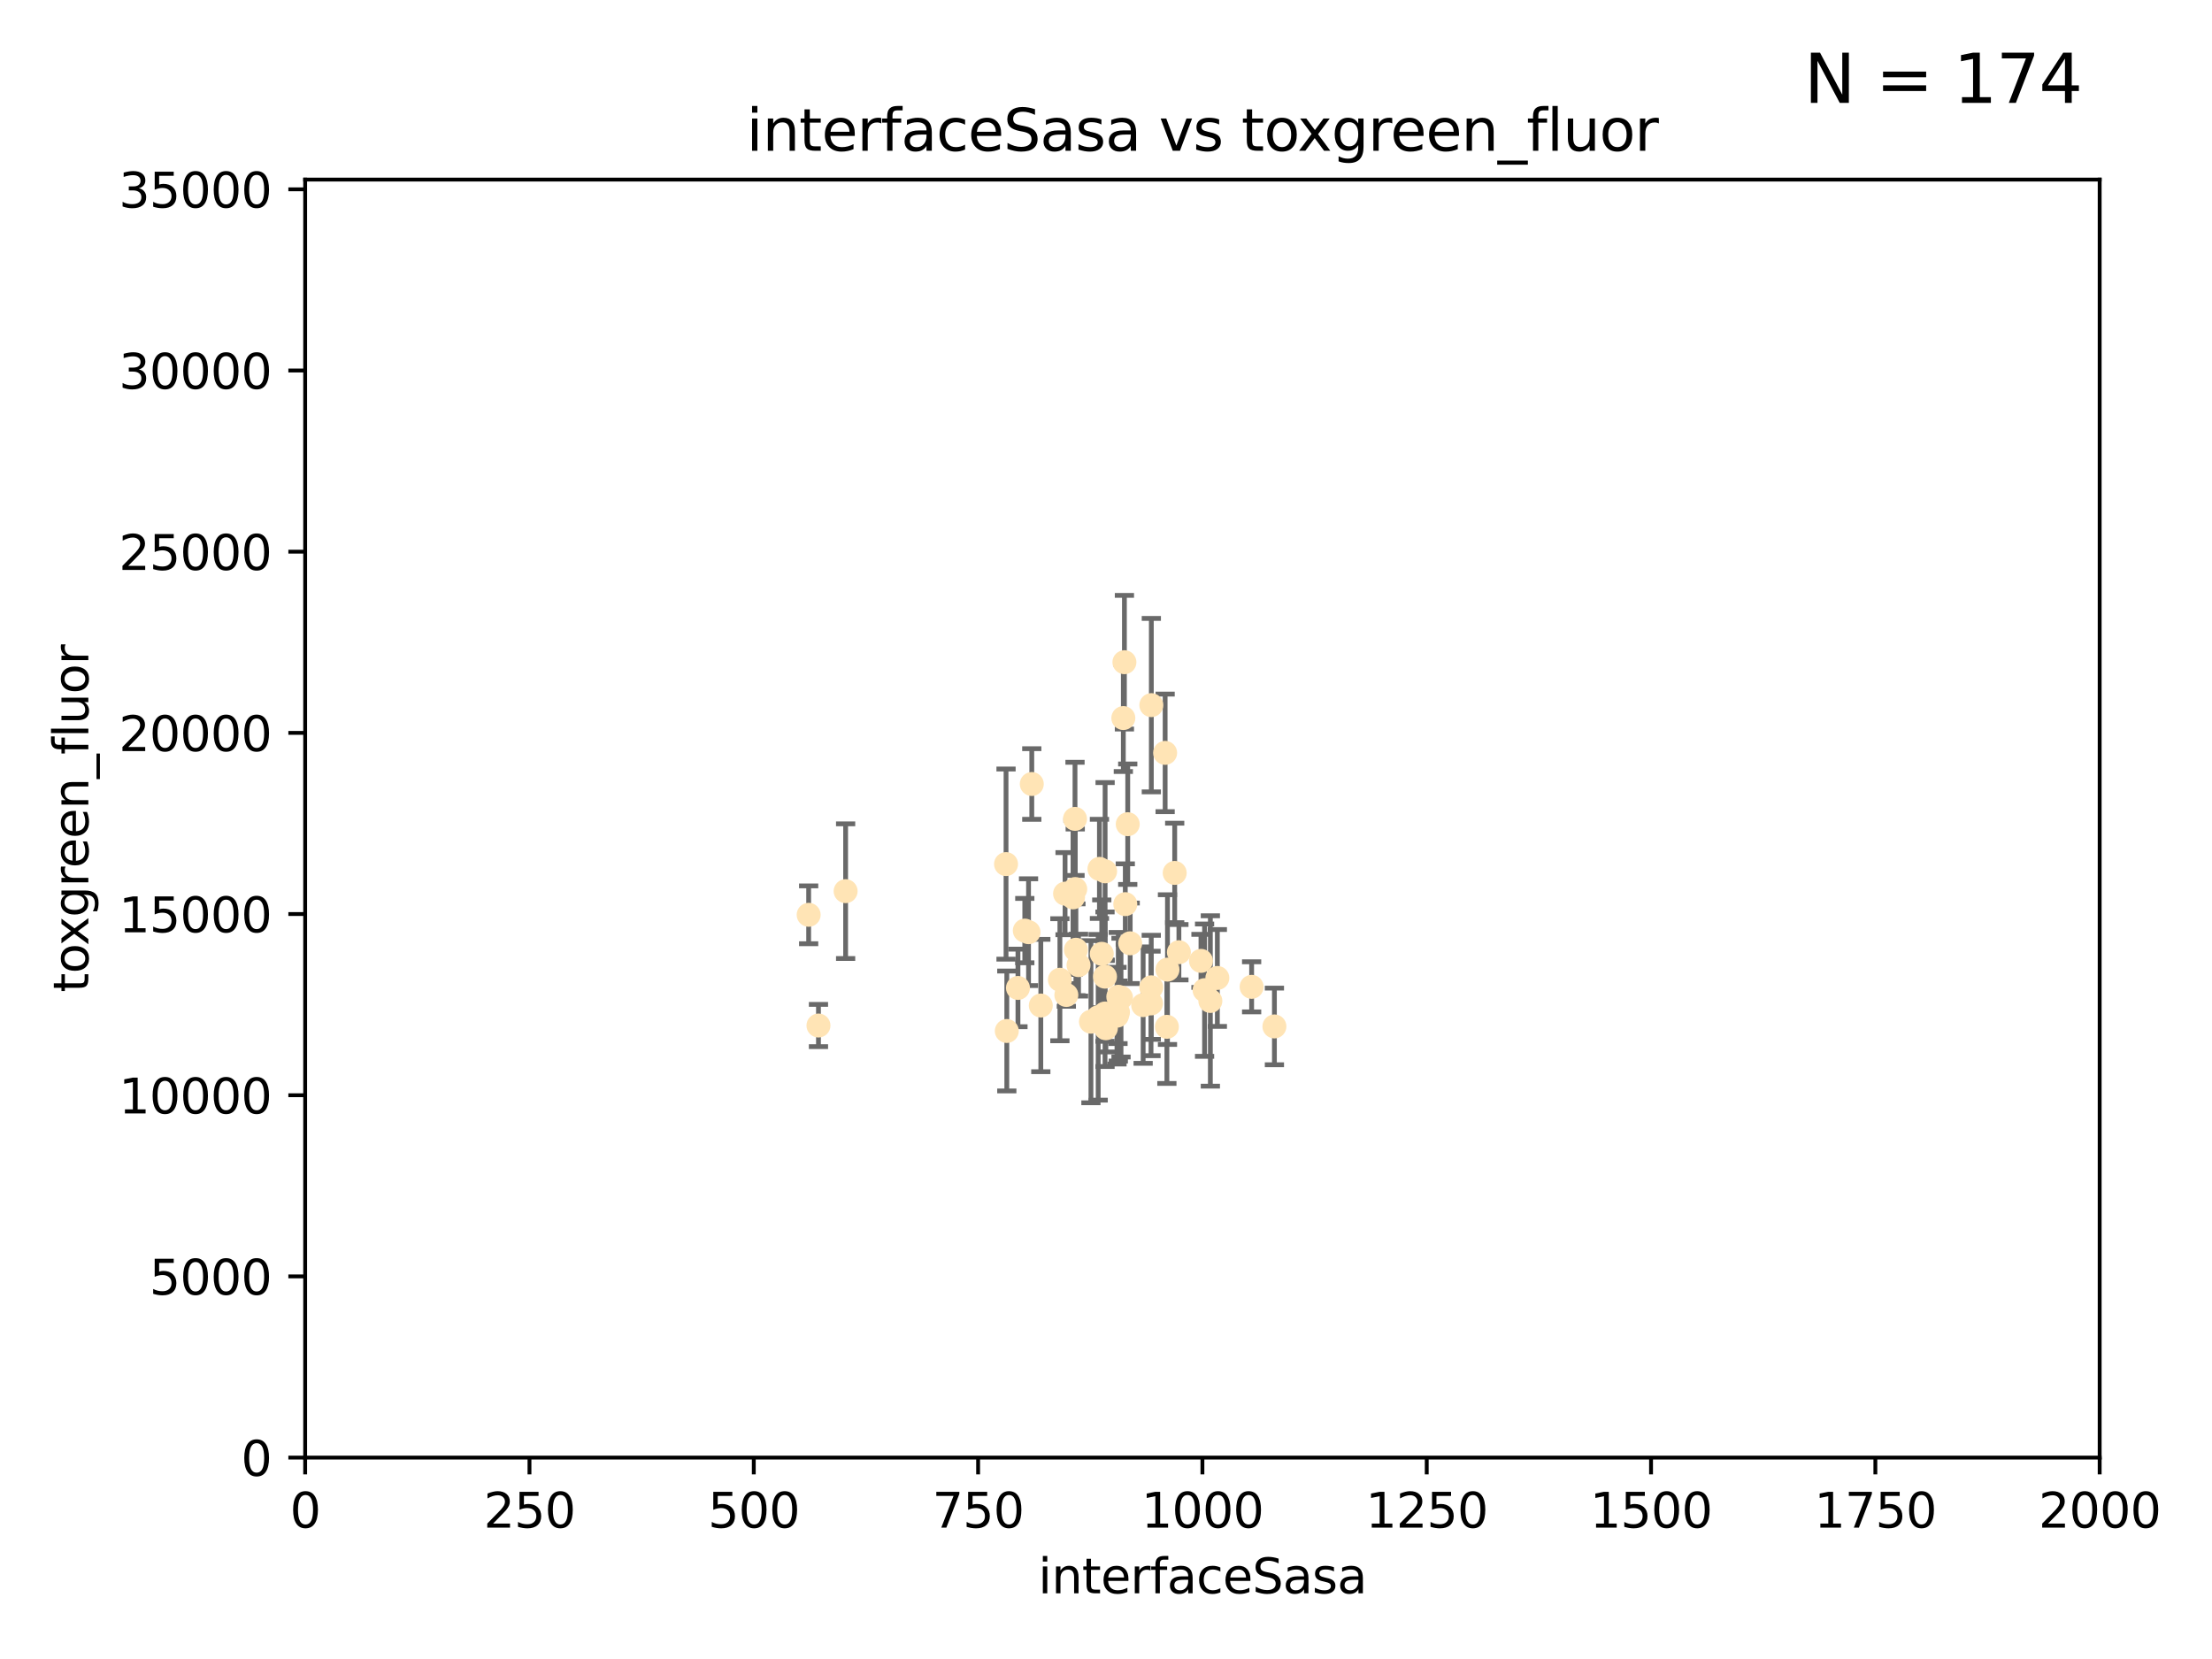 <?xml version="1.0" encoding="utf-8" standalone="no"?>
<!DOCTYPE svg PUBLIC "-//W3C//DTD SVG 1.1//EN"
  "http://www.w3.org/Graphics/SVG/1.1/DTD/svg11.dtd">
<svg xmlns:xlink="http://www.w3.org/1999/xlink" width="460.8pt" height="345.6pt" viewBox="0 0 460.8 345.6" xmlns="http://www.w3.org/2000/svg" version="1.1">
 <defs>
  <style type="text/css">*{stroke-linejoin: round; stroke-linecap: butt}</style>
 </defs>
 <g id="figure_1">
  <g id="patch_1">
   <path d="M 0 345.6 
L 460.8 345.6 
L 460.8 0 
L 0 0 
z
" style="fill: #ffffff"/>
  </g>
  <g id="axes_1">
   <g id="patch_2">
    <path d="M 63.571 303.64 
L 437.4 303.64 
L 437.4 37.411 
L 63.571 37.411 
z
" style="fill: #ffffff"/>
   </g>
   <g id="PathCollection_1">
    <defs>
     <path id="md990ef7e00" d="M 0 1.118 
C 0.297 1.118 0.581 1 0.791 0.791 
C 1 0.581 1.118 0.297 1.118 0 
C 1.118 -0.297 1 -0.581 0.791 -0.791 
C 0.581 -1 0.297 -1.118 0 -1.118 
C -0.297 -1.118 -0.581 -1 -0.791 -0.791 
C -1 -0.581 -1.118 -0.297 -1.118 0 
C -1.118 0.297 -1 0.581 -0.791 0.791 
C -0.581 1 -0.297 1.118 0 1.118 
z
" style="stroke: #ffe4b5"/>
    </defs>
    <g clip-path="url(#p5adf392bd6)">
     <use xlink:href="#md990ef7e00" x="242.719" y="156.837" style="fill: #ffe4b5; stroke: #ffe4b5"/>
     <use xlink:href="#md990ef7e00" x="265.484" y="213.825" style="fill: #ffe4b5; stroke: #ffe4b5"/>
     <use xlink:href="#md990ef7e00" x="234.418" y="188.351" style="fill: #ffe4b5; stroke: #ffe4b5"/>
     <use xlink:href="#md990ef7e00" x="234.929" y="171.695" style="fill: #ffe4b5; stroke: #ffe4b5"/>
     <use xlink:href="#md990ef7e00" x="230.202" y="211.132" style="fill: #ffe4b5; stroke: #ffe4b5"/>
     <use xlink:href="#md990ef7e00" x="244.712" y="181.843" style="fill: #ffe4b5; stroke: #ffe4b5"/>
     <use xlink:href="#md990ef7e00" x="243.084" y="213.906" style="fill: #ffe4b5; stroke: #ffe4b5"/>
     <use xlink:href="#md990ef7e00" x="229.035" y="181.005" style="fill: #ffe4b5; stroke: #ffe4b5"/>
     <use xlink:href="#md990ef7e00" x="234.011" y="149.583" style="fill: #ffe4b5; stroke: #ffe4b5"/>
     <use xlink:href="#md990ef7e00" x="214.94" y="163.323" style="fill: #ffe4b5; stroke: #ffe4b5"/>
     <use xlink:href="#md990ef7e00" x="250.185" y="200.169" style="fill: #ffe4b5; stroke: #ffe4b5"/>
     <use xlink:href="#md990ef7e00" x="214.263" y="194.192" style="fill: #ffe4b5; stroke: #ffe4b5"/>
     <use xlink:href="#md990ef7e00" x="232.897" y="210.877" style="fill: #ffe4b5; stroke: #ffe4b5"/>
     <use xlink:href="#md990ef7e00" x="243.207" y="201.987" style="fill: #ffe4b5; stroke: #ffe4b5"/>
     <use xlink:href="#md990ef7e00" x="223.529" y="186.933" style="fill: #ffe4b5; stroke: #ffe4b5"/>
     <use xlink:href="#md990ef7e00" x="221.873" y="186.164" style="fill: #ffe4b5; stroke: #ffe4b5"/>
     <use xlink:href="#md990ef7e00" x="239.843" y="146.893" style="fill: #ffe4b5; stroke: #ffe4b5"/>
     <use xlink:href="#md990ef7e00" x="235.439" y="196.509" style="fill: #ffe4b5; stroke: #ffe4b5"/>
     <use xlink:href="#md990ef7e00" x="233.529" y="207.828" style="fill: #ffe4b5; stroke: #ffe4b5"/>
     <use xlink:href="#md990ef7e00" x="213.484" y="193.861" style="fill: #ffe4b5; stroke: #ffe4b5"/>
     <use xlink:href="#md990ef7e00" x="222.138" y="207.271" style="fill: #ffe4b5; stroke: #ffe4b5"/>
     <use xlink:href="#md990ef7e00" x="230.194" y="203.455" style="fill: #ffe4b5; stroke: #ffe4b5"/>
     <use xlink:href="#md990ef7e00" x="223.991" y="185.203" style="fill: #ffe4b5; stroke: #ffe4b5"/>
     <use xlink:href="#md990ef7e00" x="245.587" y="198.363" style="fill: #ffe4b5; stroke: #ffe4b5"/>
     <use xlink:href="#md990ef7e00" x="220.796" y="204.098" style="fill: #ffe4b5; stroke: #ffe4b5"/>
     <use xlink:href="#md990ef7e00" x="232.688" y="211.585" style="fill: #ffe4b5; stroke: #ffe4b5"/>
     <use xlink:href="#md990ef7e00" x="239.777" y="209.035" style="fill: #ffe4b5; stroke: #ffe4b5"/>
     <use xlink:href="#md990ef7e00" x="216.82" y="209.471" style="fill: #ffe4b5; stroke: #ffe4b5"/>
     <use xlink:href="#md990ef7e00" x="234.237" y="137.95" style="fill: #ffe4b5; stroke: #ffe4b5"/>
     <use xlink:href="#md990ef7e00" x="230.374" y="214.202" style="fill: #ffe4b5; stroke: #ffe4b5"/>
     <use xlink:href="#md990ef7e00" x="230.215" y="181.513" style="fill: #ffe4b5; stroke: #ffe4b5"/>
     <use xlink:href="#md990ef7e00" x="250.934" y="206.268" style="fill: #ffe4b5; stroke: #ffe4b5"/>
     <use xlink:href="#md990ef7e00" x="212.058" y="205.805" style="fill: #ffe4b5; stroke: #ffe4b5"/>
     <use xlink:href="#md990ef7e00" x="260.738" y="205.576" style="fill: #ffe4b5; stroke: #ffe4b5"/>
     <use xlink:href="#md990ef7e00" x="227.263" y="212.837" style="fill: #ffe4b5; stroke: #ffe4b5"/>
     <use xlink:href="#md990ef7e00" x="209.736" y="214.773" style="fill: #ffe4b5; stroke: #ffe4b5"/>
     <use xlink:href="#md990ef7e00" x="239.828" y="205.681" style="fill: #ffe4b5; stroke: #ffe4b5"/>
     <use xlink:href="#md990ef7e00" x="209.576" y="180.006" style="fill: #ffe4b5; stroke: #ffe4b5"/>
     <use xlink:href="#md990ef7e00" x="224.129" y="197.851" style="fill: #ffe4b5; stroke: #ffe4b5"/>
     <use xlink:href="#md990ef7e00" x="238.14" y="209.384" style="fill: #ffe4b5; stroke: #ffe4b5"/>
     <use xlink:href="#md990ef7e00" x="223.944" y="170.586" style="fill: #ffe4b5; stroke: #ffe4b5"/>
     <use xlink:href="#md990ef7e00" x="232.962" y="207.643" style="fill: #ffe4b5; stroke: #ffe4b5"/>
     <use xlink:href="#md990ef7e00" x="252.14" y="208.521" style="fill: #ffe4b5; stroke: #ffe4b5"/>
     <use xlink:href="#md990ef7e00" x="253.598" y="203.725" style="fill: #ffe4b5; stroke: #ffe4b5"/>
     <use xlink:href="#md990ef7e00" x="170.501" y="213.635" style="fill: #ffe4b5; stroke: #ffe4b5"/>
     <use xlink:href="#md990ef7e00" x="229.519" y="198.699" style="fill: #ffe4b5; stroke: #ffe4b5"/>
     <use xlink:href="#md990ef7e00" x="224.678" y="201.054" style="fill: #ffe4b5; stroke: #ffe4b5"/>
     <use xlink:href="#md990ef7e00" x="228.772" y="211.918" style="fill: #ffe4b5; stroke: #ffe4b5"/>
     <use xlink:href="#md990ef7e00" x="176.159" y="185.646" style="fill: #ffe4b5; stroke: #ffe4b5"/>
     <use xlink:href="#md990ef7e00" x="168.458" y="190.57" style="fill: #ffe4b5; stroke: #ffe4b5"/>
    </g>
   </g>
   <g id="matplotlib.axis_1">
    <g id="xtick_1">
     <g id="line2d_1">
      <defs>
       <path id="md66b1a37f3" d="M 0 0 
L 0 3.5 
" style="stroke: #000000; stroke-width: 0.8"/>
      </defs>
      <g>
       <use xlink:href="#md66b1a37f3" x="63.571" y="303.64" style="stroke: #000000; stroke-width: 0.8"/>
      </g>
     </g>
     <g id="text_1">
      <!-- 0 -->
      <g transform="translate(60.39 318.238)scale(0.1 -0.1)">
       <defs>
        <path id="DejaVuSans-30" d="M 2034 4250 
Q 1547 4250 1301 3770 
Q 1056 3291 1056 2328 
Q 1056 1369 1301 889 
Q 1547 409 2034 409 
Q 2525 409 2770 889 
Q 3016 1369 3016 2328 
Q 3016 3291 2770 3770 
Q 2525 4250 2034 4250 
z
M 2034 4750 
Q 2819 4750 3233 4129 
Q 3647 3509 3647 2328 
Q 3647 1150 3233 529 
Q 2819 -91 2034 -91 
Q 1250 -91 836 529 
Q 422 1150 422 2328 
Q 422 3509 836 4129 
Q 1250 4750 2034 4750 
z
" transform="scale(0.016)"/>
       </defs>
       <use xlink:href="#DejaVuSans-30"/>
      </g>
     </g>
    </g>
    <g id="xtick_2">
     <g id="line2d_2">
      <g>
       <use xlink:href="#md66b1a37f3" x="110.3" y="303.64" style="stroke: #000000; stroke-width: 0.8"/>
      </g>
     </g>
     <g id="text_2">
      <!-- 250 -->
      <g transform="translate(100.756 318.238)scale(0.1 -0.1)">
       <defs>
        <path id="DejaVuSans-32" d="M 1228 531 
L 3431 531 
L 3431 0 
L 469 0 
L 469 531 
Q 828 903 1448 1529 
Q 2069 2156 2228 2338 
Q 2531 2678 2651 2914 
Q 2772 3150 2772 3378 
Q 2772 3750 2511 3984 
Q 2250 4219 1831 4219 
Q 1534 4219 1204 4116 
Q 875 4013 500 3803 
L 500 4441 
Q 881 4594 1212 4672 
Q 1544 4750 1819 4750 
Q 2544 4750 2975 4387 
Q 3406 4025 3406 3419 
Q 3406 3131 3298 2873 
Q 3191 2616 2906 2266 
Q 2828 2175 2409 1742 
Q 1991 1309 1228 531 
z
" transform="scale(0.016)"/>
        <path id="DejaVuSans-35" d="M 691 4666 
L 3169 4666 
L 3169 4134 
L 1269 4134 
L 1269 2991 
Q 1406 3038 1543 3061 
Q 1681 3084 1819 3084 
Q 2600 3084 3056 2656 
Q 3513 2228 3513 1497 
Q 3513 744 3044 326 
Q 2575 -91 1722 -91 
Q 1428 -91 1123 -41 
Q 819 9 494 109 
L 494 744 
Q 775 591 1075 516 
Q 1375 441 1709 441 
Q 2250 441 2565 725 
Q 2881 1009 2881 1497 
Q 2881 1984 2565 2268 
Q 2250 2553 1709 2553 
Q 1456 2553 1204 2497 
Q 953 2441 691 2322 
L 691 4666 
z
" transform="scale(0.016)"/>
       </defs>
       <use xlink:href="#DejaVuSans-32"/>
       <use xlink:href="#DejaVuSans-35" x="63.623"/>
       <use xlink:href="#DejaVuSans-30" x="127.246"/>
      </g>
     </g>
    </g>
    <g id="xtick_3">
     <g id="line2d_3">
      <g>
       <use xlink:href="#md66b1a37f3" x="157.028" y="303.64" style="stroke: #000000; stroke-width: 0.8"/>
      </g>
     </g>
     <g id="text_3">
      <!-- 500 -->
      <g transform="translate(147.485 318.238)scale(0.1 -0.1)">
       <use xlink:href="#DejaVuSans-35"/>
       <use xlink:href="#DejaVuSans-30" x="63.623"/>
       <use xlink:href="#DejaVuSans-30" x="127.246"/>
      </g>
     </g>
    </g>
    <g id="xtick_4">
     <g id="line2d_4">
      <g>
       <use xlink:href="#md66b1a37f3" x="203.757" y="303.64" style="stroke: #000000; stroke-width: 0.8"/>
      </g>
     </g>
     <g id="text_4">
      <!-- 750 -->
      <g transform="translate(194.213 318.238)scale(0.1 -0.1)">
       <defs>
        <path id="DejaVuSans-37" d="M 525 4666 
L 3525 4666 
L 3525 4397 
L 1831 0 
L 1172 0 
L 2766 4134 
L 525 4134 
L 525 4666 
z
" transform="scale(0.016)"/>
       </defs>
       <use xlink:href="#DejaVuSans-37"/>
       <use xlink:href="#DejaVuSans-35" x="63.623"/>
       <use xlink:href="#DejaVuSans-30" x="127.246"/>
      </g>
     </g>
    </g>
    <g id="xtick_5">
     <g id="line2d_5">
      <g>
       <use xlink:href="#md66b1a37f3" x="250.486" y="303.64" style="stroke: #000000; stroke-width: 0.8"/>
      </g>
     </g>
     <g id="text_5">
      <!-- 1000 -->
      <g transform="translate(237.761 318.238)scale(0.1 -0.1)">
       <defs>
        <path id="DejaVuSans-31" d="M 794 531 
L 1825 531 
L 1825 4091 
L 703 3866 
L 703 4441 
L 1819 4666 
L 2450 4666 
L 2450 531 
L 3481 531 
L 3481 0 
L 794 0 
L 794 531 
z
" transform="scale(0.016)"/>
       </defs>
       <use xlink:href="#DejaVuSans-31"/>
       <use xlink:href="#DejaVuSans-30" x="63.623"/>
       <use xlink:href="#DejaVuSans-30" x="127.246"/>
       <use xlink:href="#DejaVuSans-30" x="190.869"/>
      </g>
     </g>
    </g>
    <g id="xtick_6">
     <g id="line2d_6">
      <g>
       <use xlink:href="#md66b1a37f3" x="297.214" y="303.64" style="stroke: #000000; stroke-width: 0.8"/>
      </g>
     </g>
     <g id="text_6">
      <!-- 1250 -->
      <g transform="translate(284.489 318.238)scale(0.1 -0.1)">
       <use xlink:href="#DejaVuSans-31"/>
       <use xlink:href="#DejaVuSans-32" x="63.623"/>
       <use xlink:href="#DejaVuSans-35" x="127.246"/>
       <use xlink:href="#DejaVuSans-30" x="190.869"/>
      </g>
     </g>
    </g>
    <g id="xtick_7">
     <g id="line2d_7">
      <g>
       <use xlink:href="#md66b1a37f3" x="343.943" y="303.64" style="stroke: #000000; stroke-width: 0.8"/>
      </g>
     </g>
     <g id="text_7">
      <!-- 1500 -->
      <g transform="translate(331.218 318.238)scale(0.1 -0.1)">
       <use xlink:href="#DejaVuSans-31"/>
       <use xlink:href="#DejaVuSans-35" x="63.623"/>
       <use xlink:href="#DejaVuSans-30" x="127.246"/>
       <use xlink:href="#DejaVuSans-30" x="190.869"/>
      </g>
     </g>
    </g>
    <g id="xtick_8">
     <g id="line2d_8">
      <g>
       <use xlink:href="#md66b1a37f3" x="390.671" y="303.64" style="stroke: #000000; stroke-width: 0.8"/>
      </g>
     </g>
     <g id="text_8">
      <!-- 1750 -->
      <g transform="translate(377.946 318.238)scale(0.1 -0.1)">
       <use xlink:href="#DejaVuSans-31"/>
       <use xlink:href="#DejaVuSans-37" x="63.623"/>
       <use xlink:href="#DejaVuSans-35" x="127.246"/>
       <use xlink:href="#DejaVuSans-30" x="190.869"/>
      </g>
     </g>
    </g>
    <g id="xtick_9">
     <g id="line2d_9">
      <g>
       <use xlink:href="#md66b1a37f3" x="437.4" y="303.64" style="stroke: #000000; stroke-width: 0.8"/>
      </g>
     </g>
     <g id="text_9">
      <!-- 2000 -->
      <g transform="translate(424.675 318.238)scale(0.1 -0.1)">
       <use xlink:href="#DejaVuSans-32"/>
       <use xlink:href="#DejaVuSans-30" x="63.623"/>
       <use xlink:href="#DejaVuSans-30" x="127.246"/>
       <use xlink:href="#DejaVuSans-30" x="190.869"/>
      </g>
     </g>
    </g>
    <g id="text_10">
     <!-- interfaceSasa -->
     <g transform="translate(216.279 331.917)scale(0.1 -0.1)">
      <defs>
       <path id="DejaVuSans-69" d="M 603 3500 
L 1178 3500 
L 1178 0 
L 603 0 
L 603 3500 
z
M 603 4863 
L 1178 4863 
L 1178 4134 
L 603 4134 
L 603 4863 
z
" transform="scale(0.016)"/>
       <path id="DejaVuSans-6e" d="M 3513 2113 
L 3513 0 
L 2938 0 
L 2938 2094 
Q 2938 2591 2744 2837 
Q 2550 3084 2163 3084 
Q 1697 3084 1428 2787 
Q 1159 2491 1159 1978 
L 1159 0 
L 581 0 
L 581 3500 
L 1159 3500 
L 1159 2956 
Q 1366 3272 1645 3428 
Q 1925 3584 2291 3584 
Q 2894 3584 3203 3211 
Q 3513 2838 3513 2113 
z
" transform="scale(0.016)"/>
       <path id="DejaVuSans-74" d="M 1172 4494 
L 1172 3500 
L 2356 3500 
L 2356 3053 
L 1172 3053 
L 1172 1153 
Q 1172 725 1289 603 
Q 1406 481 1766 481 
L 2356 481 
L 2356 0 
L 1766 0 
Q 1100 0 847 248 
Q 594 497 594 1153 
L 594 3053 
L 172 3053 
L 172 3500 
L 594 3500 
L 594 4494 
L 1172 4494 
z
" transform="scale(0.016)"/>
       <path id="DejaVuSans-65" d="M 3597 1894 
L 3597 1613 
L 953 1613 
Q 991 1019 1311 708 
Q 1631 397 2203 397 
Q 2534 397 2845 478 
Q 3156 559 3463 722 
L 3463 178 
Q 3153 47 2828 -22 
Q 2503 -91 2169 -91 
Q 1331 -91 842 396 
Q 353 884 353 1716 
Q 353 2575 817 3079 
Q 1281 3584 2069 3584 
Q 2775 3584 3186 3129 
Q 3597 2675 3597 1894 
z
M 3022 2063 
Q 3016 2534 2758 2815 
Q 2500 3097 2075 3097 
Q 1594 3097 1305 2825 
Q 1016 2553 972 2059 
L 3022 2063 
z
" transform="scale(0.016)"/>
       <path id="DejaVuSans-72" d="M 2631 2963 
Q 2534 3019 2420 3045 
Q 2306 3072 2169 3072 
Q 1681 3072 1420 2755 
Q 1159 2438 1159 1844 
L 1159 0 
L 581 0 
L 581 3500 
L 1159 3500 
L 1159 2956 
Q 1341 3275 1631 3429 
Q 1922 3584 2338 3584 
Q 2397 3584 2469 3576 
Q 2541 3569 2628 3553 
L 2631 2963 
z
" transform="scale(0.016)"/>
       <path id="DejaVuSans-66" d="M 2375 4863 
L 2375 4384 
L 1825 4384 
Q 1516 4384 1395 4259 
Q 1275 4134 1275 3809 
L 1275 3500 
L 2222 3500 
L 2222 3053 
L 1275 3053 
L 1275 0 
L 697 0 
L 697 3053 
L 147 3053 
L 147 3500 
L 697 3500 
L 697 3744 
Q 697 4328 969 4595 
Q 1241 4863 1831 4863 
L 2375 4863 
z
" transform="scale(0.016)"/>
       <path id="DejaVuSans-61" d="M 2194 1759 
Q 1497 1759 1228 1600 
Q 959 1441 959 1056 
Q 959 750 1161 570 
Q 1363 391 1709 391 
Q 2188 391 2477 730 
Q 2766 1069 2766 1631 
L 2766 1759 
L 2194 1759 
z
M 3341 1997 
L 3341 0 
L 2766 0 
L 2766 531 
Q 2569 213 2275 61 
Q 1981 -91 1556 -91 
Q 1019 -91 701 211 
Q 384 513 384 1019 
Q 384 1609 779 1909 
Q 1175 2209 1959 2209 
L 2766 2209 
L 2766 2266 
Q 2766 2663 2505 2880 
Q 2244 3097 1772 3097 
Q 1472 3097 1187 3025 
Q 903 2953 641 2809 
L 641 3341 
Q 956 3463 1253 3523 
Q 1550 3584 1831 3584 
Q 2591 3584 2966 3190 
Q 3341 2797 3341 1997 
z
" transform="scale(0.016)"/>
       <path id="DejaVuSans-63" d="M 3122 3366 
L 3122 2828 
Q 2878 2963 2633 3030 
Q 2388 3097 2138 3097 
Q 1578 3097 1268 2742 
Q 959 2388 959 1747 
Q 959 1106 1268 751 
Q 1578 397 2138 397 
Q 2388 397 2633 464 
Q 2878 531 3122 666 
L 3122 134 
Q 2881 22 2623 -34 
Q 2366 -91 2075 -91 
Q 1284 -91 818 406 
Q 353 903 353 1747 
Q 353 2603 823 3093 
Q 1294 3584 2113 3584 
Q 2378 3584 2631 3529 
Q 2884 3475 3122 3366 
z
" transform="scale(0.016)"/>
       <path id="DejaVuSans-53" d="M 3425 4513 
L 3425 3897 
Q 3066 4069 2747 4153 
Q 2428 4238 2131 4238 
Q 1616 4238 1336 4038 
Q 1056 3838 1056 3469 
Q 1056 3159 1242 3001 
Q 1428 2844 1947 2747 
L 2328 2669 
Q 3034 2534 3370 2195 
Q 3706 1856 3706 1288 
Q 3706 609 3251 259 
Q 2797 -91 1919 -91 
Q 1588 -91 1214 -16 
Q 841 59 441 206 
L 441 856 
Q 825 641 1194 531 
Q 1563 422 1919 422 
Q 2459 422 2753 634 
Q 3047 847 3047 1241 
Q 3047 1584 2836 1778 
Q 2625 1972 2144 2069 
L 1759 2144 
Q 1053 2284 737 2584 
Q 422 2884 422 3419 
Q 422 4038 858 4394 
Q 1294 4750 2059 4750 
Q 2388 4750 2728 4690 
Q 3069 4631 3425 4513 
z
" transform="scale(0.016)"/>
       <path id="DejaVuSans-73" d="M 2834 3397 
L 2834 2853 
Q 2591 2978 2328 3040 
Q 2066 3103 1784 3103 
Q 1356 3103 1142 2972 
Q 928 2841 928 2578 
Q 928 2378 1081 2264 
Q 1234 2150 1697 2047 
L 1894 2003 
Q 2506 1872 2764 1633 
Q 3022 1394 3022 966 
Q 3022 478 2636 193 
Q 2250 -91 1575 -91 
Q 1294 -91 989 -36 
Q 684 19 347 128 
L 347 722 
Q 666 556 975 473 
Q 1284 391 1588 391 
Q 1994 391 2212 530 
Q 2431 669 2431 922 
Q 2431 1156 2273 1281 
Q 2116 1406 1581 1522 
L 1381 1569 
Q 847 1681 609 1914 
Q 372 2147 372 2553 
Q 372 3047 722 3315 
Q 1072 3584 1716 3584 
Q 2034 3584 2315 3537 
Q 2597 3491 2834 3397 
z
" transform="scale(0.016)"/>
      </defs>
      <use xlink:href="#DejaVuSans-69"/>
      <use xlink:href="#DejaVuSans-6e" x="27.783"/>
      <use xlink:href="#DejaVuSans-74" x="91.162"/>
      <use xlink:href="#DejaVuSans-65" x="130.371"/>
      <use xlink:href="#DejaVuSans-72" x="191.895"/>
      <use xlink:href="#DejaVuSans-66" x="233.008"/>
      <use xlink:href="#DejaVuSans-61" x="268.213"/>
      <use xlink:href="#DejaVuSans-63" x="329.492"/>
      <use xlink:href="#DejaVuSans-65" x="384.473"/>
      <use xlink:href="#DejaVuSans-53" x="445.996"/>
      <use xlink:href="#DejaVuSans-61" x="509.473"/>
      <use xlink:href="#DejaVuSans-73" x="570.752"/>
      <use xlink:href="#DejaVuSans-61" x="622.852"/>
     </g>
    </g>
   </g>
   <g id="matplotlib.axis_2">
    <g id="ytick_1">
     <g id="line2d_10">
      <defs>
       <path id="m81ce0351ba" d="M 0 0 
L -3.5 0 
" style="stroke: #000000; stroke-width: 0.8"/>
      </defs>
      <g>
       <use xlink:href="#m81ce0351ba" x="63.571" y="303.64" style="stroke: #000000; stroke-width: 0.8"/>
      </g>
     </g>
     <g id="text_11">
      <!-- 0 -->
      <g transform="translate(50.209 307.439)scale(0.1 -0.1)">
       <use xlink:href="#DejaVuSans-30"/>
      </g>
     </g>
    </g>
    <g id="ytick_2">
     <g id="line2d_11">
      <g>
       <use xlink:href="#m81ce0351ba" x="63.571" y="265.897" style="stroke: #000000; stroke-width: 0.8"/>
      </g>
     </g>
     <g id="text_12">
      <!-- 5000 -->
      <g transform="translate(31.121 269.696)scale(0.1 -0.1)">
       <use xlink:href="#DejaVuSans-35"/>
       <use xlink:href="#DejaVuSans-30" x="63.623"/>
       <use xlink:href="#DejaVuSans-30" x="127.246"/>
       <use xlink:href="#DejaVuSans-30" x="190.869"/>
      </g>
     </g>
    </g>
    <g id="ytick_3">
     <g id="line2d_12">
      <g>
       <use xlink:href="#m81ce0351ba" x="63.571" y="228.154" style="stroke: #000000; stroke-width: 0.8"/>
      </g>
     </g>
     <g id="text_13">
      <!-- 10000 -->
      <g transform="translate(24.759 231.953)scale(0.1 -0.1)">
       <use xlink:href="#DejaVuSans-31"/>
       <use xlink:href="#DejaVuSans-30" x="63.623"/>
       <use xlink:href="#DejaVuSans-30" x="127.246"/>
       <use xlink:href="#DejaVuSans-30" x="190.869"/>
       <use xlink:href="#DejaVuSans-30" x="254.492"/>
      </g>
     </g>
    </g>
    <g id="ytick_4">
     <g id="line2d_13">
      <g>
       <use xlink:href="#m81ce0351ba" x="63.571" y="190.411" style="stroke: #000000; stroke-width: 0.8"/>
      </g>
     </g>
     <g id="text_14">
      <!-- 15000 -->
      <g transform="translate(24.759 194.21)scale(0.1 -0.1)">
       <use xlink:href="#DejaVuSans-31"/>
       <use xlink:href="#DejaVuSans-35" x="63.623"/>
       <use xlink:href="#DejaVuSans-30" x="127.246"/>
       <use xlink:href="#DejaVuSans-30" x="190.869"/>
       <use xlink:href="#DejaVuSans-30" x="254.492"/>
      </g>
     </g>
    </g>
    <g id="ytick_5">
     <g id="line2d_14">
      <g>
       <use xlink:href="#m81ce0351ba" x="63.571" y="152.668" style="stroke: #000000; stroke-width: 0.8"/>
      </g>
     </g>
     <g id="text_15">
      <!-- 20000 -->
      <g transform="translate(24.759 156.467)scale(0.1 -0.1)">
       <use xlink:href="#DejaVuSans-32"/>
       <use xlink:href="#DejaVuSans-30" x="63.623"/>
       <use xlink:href="#DejaVuSans-30" x="127.246"/>
       <use xlink:href="#DejaVuSans-30" x="190.869"/>
       <use xlink:href="#DejaVuSans-30" x="254.492"/>
      </g>
     </g>
    </g>
    <g id="ytick_6">
     <g id="line2d_15">
      <g>
       <use xlink:href="#m81ce0351ba" x="63.571" y="114.925" style="stroke: #000000; stroke-width: 0.8"/>
      </g>
     </g>
     <g id="text_16">
      <!-- 25000 -->
      <g transform="translate(24.759 118.724)scale(0.1 -0.1)">
       <use xlink:href="#DejaVuSans-32"/>
       <use xlink:href="#DejaVuSans-35" x="63.623"/>
       <use xlink:href="#DejaVuSans-30" x="127.246"/>
       <use xlink:href="#DejaVuSans-30" x="190.869"/>
       <use xlink:href="#DejaVuSans-30" x="254.492"/>
      </g>
     </g>
    </g>
    <g id="ytick_7">
     <g id="line2d_16">
      <g>
       <use xlink:href="#m81ce0351ba" x="63.571" y="77.181" style="stroke: #000000; stroke-width: 0.8"/>
      </g>
     </g>
     <g id="text_17">
      <!-- 30000 -->
      <g transform="translate(24.759 80.981)scale(0.1 -0.1)">
       <defs>
        <path id="DejaVuSans-33" d="M 2597 2516 
Q 3050 2419 3304 2112 
Q 3559 1806 3559 1356 
Q 3559 666 3084 287 
Q 2609 -91 1734 -91 
Q 1441 -91 1130 -33 
Q 819 25 488 141 
L 488 750 
Q 750 597 1062 519 
Q 1375 441 1716 441 
Q 2309 441 2620 675 
Q 2931 909 2931 1356 
Q 2931 1769 2642 2001 
Q 2353 2234 1838 2234 
L 1294 2234 
L 1294 2753 
L 1863 2753 
Q 2328 2753 2575 2939 
Q 2822 3125 2822 3475 
Q 2822 3834 2567 4026 
Q 2313 4219 1838 4219 
Q 1578 4219 1281 4162 
Q 984 4106 628 3988 
L 628 4550 
Q 988 4650 1302 4700 
Q 1616 4750 1894 4750 
Q 2613 4750 3031 4423 
Q 3450 4097 3450 3541 
Q 3450 3153 3228 2886 
Q 3006 2619 2597 2516 
z
" transform="scale(0.016)"/>
       </defs>
       <use xlink:href="#DejaVuSans-33"/>
       <use xlink:href="#DejaVuSans-30" x="63.623"/>
       <use xlink:href="#DejaVuSans-30" x="127.246"/>
       <use xlink:href="#DejaVuSans-30" x="190.869"/>
       <use xlink:href="#DejaVuSans-30" x="254.492"/>
      </g>
     </g>
    </g>
    <g id="ytick_8">
     <g id="line2d_17">
      <g>
       <use xlink:href="#m81ce0351ba" x="63.571" y="39.438" style="stroke: #000000; stroke-width: 0.8"/>
      </g>
     </g>
     <g id="text_18">
      <!-- 35000 -->
      <g transform="translate(24.759 43.238)scale(0.1 -0.1)">
       <use xlink:href="#DejaVuSans-33"/>
       <use xlink:href="#DejaVuSans-35" x="63.623"/>
       <use xlink:href="#DejaVuSans-30" x="127.246"/>
       <use xlink:href="#DejaVuSans-30" x="190.869"/>
       <use xlink:href="#DejaVuSans-30" x="254.492"/>
      </g>
     </g>
    </g>
    <g id="text_19">
     <!-- toxgreen_fluor -->
     <g transform="translate(18.401 206.72)rotate(-90)scale(0.1 -0.1)">
      <defs>
       <path id="DejaVuSans-6f" d="M 1959 3097 
Q 1497 3097 1228 2736 
Q 959 2375 959 1747 
Q 959 1119 1226 758 
Q 1494 397 1959 397 
Q 2419 397 2687 759 
Q 2956 1122 2956 1747 
Q 2956 2369 2687 2733 
Q 2419 3097 1959 3097 
z
M 1959 3584 
Q 2709 3584 3137 3096 
Q 3566 2609 3566 1747 
Q 3566 888 3137 398 
Q 2709 -91 1959 -91 
Q 1206 -91 779 398 
Q 353 888 353 1747 
Q 353 2609 779 3096 
Q 1206 3584 1959 3584 
z
" transform="scale(0.016)"/>
       <path id="DejaVuSans-78" d="M 3513 3500 
L 2247 1797 
L 3578 0 
L 2900 0 
L 1881 1375 
L 863 0 
L 184 0 
L 1544 1831 
L 300 3500 
L 978 3500 
L 1906 2253 
L 2834 3500 
L 3513 3500 
z
" transform="scale(0.016)"/>
       <path id="DejaVuSans-67" d="M 2906 1791 
Q 2906 2416 2648 2759 
Q 2391 3103 1925 3103 
Q 1463 3103 1205 2759 
Q 947 2416 947 1791 
Q 947 1169 1205 825 
Q 1463 481 1925 481 
Q 2391 481 2648 825 
Q 2906 1169 2906 1791 
z
M 3481 434 
Q 3481 -459 3084 -895 
Q 2688 -1331 1869 -1331 
Q 1566 -1331 1297 -1286 
Q 1028 -1241 775 -1147 
L 775 -588 
Q 1028 -725 1275 -790 
Q 1522 -856 1778 -856 
Q 2344 -856 2625 -561 
Q 2906 -266 2906 331 
L 2906 616 
Q 2728 306 2450 153 
Q 2172 0 1784 0 
Q 1141 0 747 490 
Q 353 981 353 1791 
Q 353 2603 747 3093 
Q 1141 3584 1784 3584 
Q 2172 3584 2450 3431 
Q 2728 3278 2906 2969 
L 2906 3500 
L 3481 3500 
L 3481 434 
z
" transform="scale(0.016)"/>
       <path id="DejaVuSans-5f" d="M 3263 -1063 
L 3263 -1509 
L -63 -1509 
L -63 -1063 
L 3263 -1063 
z
" transform="scale(0.016)"/>
       <path id="DejaVuSans-6c" d="M 603 4863 
L 1178 4863 
L 1178 0 
L 603 0 
L 603 4863 
z
" transform="scale(0.016)"/>
       <path id="DejaVuSans-75" d="M 544 1381 
L 544 3500 
L 1119 3500 
L 1119 1403 
Q 1119 906 1312 657 
Q 1506 409 1894 409 
Q 2359 409 2629 706 
Q 2900 1003 2900 1516 
L 2900 3500 
L 3475 3500 
L 3475 0 
L 2900 0 
L 2900 538 
Q 2691 219 2414 64 
Q 2138 -91 1772 -91 
Q 1169 -91 856 284 
Q 544 659 544 1381 
z
M 1991 3584 
L 1991 3584 
z
" transform="scale(0.016)"/>
      </defs>
      <use xlink:href="#DejaVuSans-74"/>
      <use xlink:href="#DejaVuSans-6f" x="39.209"/>
      <use xlink:href="#DejaVuSans-78" x="97.266"/>
      <use xlink:href="#DejaVuSans-67" x="156.445"/>
      <use xlink:href="#DejaVuSans-72" x="219.922"/>
      <use xlink:href="#DejaVuSans-65" x="258.785"/>
      <use xlink:href="#DejaVuSans-65" x="320.309"/>
      <use xlink:href="#DejaVuSans-6e" x="381.832"/>
      <use xlink:href="#DejaVuSans-5f" x="445.211"/>
      <use xlink:href="#DejaVuSans-66" x="495.211"/>
      <use xlink:href="#DejaVuSans-6c" x="530.416"/>
      <use xlink:href="#DejaVuSans-75" x="558.199"/>
      <use xlink:href="#DejaVuSans-6f" x="621.578"/>
      <use xlink:href="#DejaVuSans-72" x="682.76"/>
     </g>
    </g>
   </g>
   <g id="LineCollection_1">
    <path d="M 242.719 169.082 
L 242.719 144.592 
" clip-path="url(#p5adf392bd6)" style="fill: none; stroke: #696969"/>
    <path d="M 265.484 221.812 
L 265.484 205.839 
" clip-path="url(#p5adf392bd6)" style="fill: none; stroke: #696969"/>
    <path d="M 234.418 196.752 
L 234.418 179.949 
" clip-path="url(#p5adf392bd6)" style="fill: none; stroke: #696969"/>
    <path d="M 234.929 184.238 
L 234.929 159.153 
" clip-path="url(#p5adf392bd6)" style="fill: none; stroke: #696969"/>
    <path d="M 230.202 222.176 
L 230.202 200.087 
" clip-path="url(#p5adf392bd6)" style="fill: none; stroke: #696969"/>
    <path d="M 244.712 192.201 
L 244.712 171.484 
" clip-path="url(#p5adf392bd6)" style="fill: none; stroke: #696969"/>
    <path d="M 243.084 225.703 
L 243.084 202.109 
" clip-path="url(#p5adf392bd6)" style="fill: none; stroke: #696969"/>
    <path d="M 229.035 191.334 
L 229.035 170.675 
" clip-path="url(#p5adf392bd6)" style="fill: none; stroke: #696969"/>
    <path d="M 234.011 160.717 
L 234.011 138.449 
" clip-path="url(#p5adf392bd6)" style="fill: none; stroke: #696969"/>
    <path d="M 214.94 170.679 
L 214.94 155.967 
" clip-path="url(#p5adf392bd6)" style="fill: none; stroke: #696969"/>
    <path d="M 250.185 205.695 
L 250.185 194.642 
" clip-path="url(#p5adf392bd6)" style="fill: none; stroke: #696969"/>
    <path d="M 214.263 205.318 
L 214.263 183.065 
" clip-path="url(#p5adf392bd6)" style="fill: none; stroke: #696969"/>
    <path d="M 232.897 217.396 
L 232.897 204.359 
" clip-path="url(#p5adf392bd6)" style="fill: none; stroke: #696969"/>
    <path d="M 243.207 217.58 
L 243.207 186.394 
" clip-path="url(#p5adf392bd6)" style="fill: none; stroke: #696969"/>
    <path d="M 223.529 202.987 
L 223.529 170.879 
" clip-path="url(#p5adf392bd6)" style="fill: none; stroke: #696969"/>
    <path d="M 221.873 194.716 
L 221.873 177.611 
" clip-path="url(#p5adf392bd6)" style="fill: none; stroke: #696969"/>
    <path d="M 239.843 164.958 
L 239.843 128.828 
" clip-path="url(#p5adf392bd6)" style="fill: none; stroke: #696969"/>
    <path d="M 235.439 204.892 
L 235.439 188.125 
" clip-path="url(#p5adf392bd6)" style="fill: none; stroke: #696969"/>
    <path d="M 233.529 220.196 
L 233.529 195.46 
" clip-path="url(#p5adf392bd6)" style="fill: none; stroke: #696969"/>
    <path d="M 213.484 200.564 
L 213.484 187.157 
" clip-path="url(#p5adf392bd6)" style="fill: none; stroke: #696969"/>
    <path d="M 222.138 209.631 
L 222.138 204.91 
" clip-path="url(#p5adf392bd6)" style="fill: none; stroke: #696969"/>
    <path d="M 230.194 216.927 
L 230.194 189.982 
" clip-path="url(#p5adf392bd6)" style="fill: none; stroke: #696969"/>
    <path d="M 223.991 197.701 
L 223.991 172.706 
" clip-path="url(#p5adf392bd6)" style="fill: none; stroke: #696969"/>
    <path d="M 245.587 204.127 
L 245.587 192.599 
" clip-path="url(#p5adf392bd6)" style="fill: none; stroke: #696969"/>
    <path d="M 220.796 216.811 
L 220.796 191.384 
" clip-path="url(#p5adf392bd6)" style="fill: none; stroke: #696969"/>
    <path d="M 232.688 221.66 
L 232.688 201.509 
" clip-path="url(#p5adf392bd6)" style="fill: none; stroke: #696969"/>
    <path d="M 239.777 219.918 
L 239.777 198.152 
" clip-path="url(#p5adf392bd6)" style="fill: none; stroke: #696969"/>
    <path d="M 216.82 223.257 
L 216.82 195.684 
" clip-path="url(#p5adf392bd6)" style="fill: none; stroke: #696969"/>
    <path d="M 234.237 151.873 
L 234.237 124.028 
" clip-path="url(#p5adf392bd6)" style="fill: none; stroke: #696969"/>
    <path d="M 230.374 219.135 
L 230.374 209.269 
" clip-path="url(#p5adf392bd6)" style="fill: none; stroke: #696969"/>
    <path d="M 230.215 200.002 
L 230.215 163.024 
" clip-path="url(#p5adf392bd6)" style="fill: none; stroke: #696969"/>
    <path d="M 250.934 220.052 
L 250.934 192.484 
" clip-path="url(#p5adf392bd6)" style="fill: none; stroke: #696969"/>
    <path d="M 212.058 213.884 
L 212.058 197.726 
" clip-path="url(#p5adf392bd6)" style="fill: none; stroke: #696969"/>
    <path d="M 260.738 210.796 
L 260.738 200.356 
" clip-path="url(#p5adf392bd6)" style="fill: none; stroke: #696969"/>
    <path d="M 227.263 229.727 
L 227.263 195.947 
" clip-path="url(#p5adf392bd6)" style="fill: none; stroke: #696969"/>
    <path d="M 209.736 227.262 
L 209.736 202.285 
" clip-path="url(#p5adf392bd6)" style="fill: none; stroke: #696969"/>
    <path d="M 239.828 216.521 
L 239.828 194.84 
" clip-path="url(#p5adf392bd6)" style="fill: none; stroke: #696969"/>
    <path d="M 209.576 199.813 
L 209.576 160.2 
" clip-path="url(#p5adf392bd6)" style="fill: none; stroke: #696969"/>
    <path d="M 224.129 207.408 
L 224.129 188.295 
" clip-path="url(#p5adf392bd6)" style="fill: none; stroke: #696969"/>
    <path d="M 238.14 221.511 
L 238.14 197.258 
" clip-path="url(#p5adf392bd6)" style="fill: none; stroke: #696969"/>
    <path d="M 223.944 182.373 
L 223.944 158.798 
" clip-path="url(#p5adf392bd6)" style="fill: none; stroke: #696969"/>
    <path d="M 232.962 221.037 
L 232.962 194.249 
" clip-path="url(#p5adf392bd6)" style="fill: none; stroke: #696969"/>
    <path d="M 252.14 226.268 
L 252.14 190.773 
" clip-path="url(#p5adf392bd6)" style="fill: none; stroke: #696969"/>
    <path d="M 253.598 213.814 
L 253.598 193.637 
" clip-path="url(#p5adf392bd6)" style="fill: none; stroke: #696969"/>
    <path d="M 170.501 218.032 
L 170.501 209.238 
" clip-path="url(#p5adf392bd6)" style="fill: none; stroke: #696969"/>
    <path d="M 229.519 209.923 
L 229.519 187.475 
" clip-path="url(#p5adf392bd6)" style="fill: none; stroke: #696969"/>
    <path d="M 224.678 207.493 
L 224.678 194.615 
" clip-path="url(#p5adf392bd6)" style="fill: none; stroke: #696969"/>
    <path d="M 228.772 229.175 
L 228.772 194.662 
" clip-path="url(#p5adf392bd6)" style="fill: none; stroke: #696969"/>
    <path d="M 176.159 199.671 
L 176.159 171.622 
" clip-path="url(#p5adf392bd6)" style="fill: none; stroke: #696969"/>
    <path d="M 168.458 196.595 
L 168.458 184.546 
" clip-path="url(#p5adf392bd6)" style="fill: none; stroke: #696969"/>
   </g>
   <g id="line2d_18">
    <defs>
     <path id="mdd66727c32" d="M 2 0 
L -2 -0 
" style="stroke: #696969"/>
    </defs>
    <g clip-path="url(#p5adf392bd6)">
     <use xlink:href="#mdd66727c32" x="242.719" y="169.082" style="fill: #696969; stroke: #696969"/>
     <use xlink:href="#mdd66727c32" x="265.484" y="221.812" style="fill: #696969; stroke: #696969"/>
     <use xlink:href="#mdd66727c32" x="234.418" y="196.752" style="fill: #696969; stroke: #696969"/>
     <use xlink:href="#mdd66727c32" x="234.929" y="184.238" style="fill: #696969; stroke: #696969"/>
     <use xlink:href="#mdd66727c32" x="230.202" y="222.176" style="fill: #696969; stroke: #696969"/>
     <use xlink:href="#mdd66727c32" x="244.712" y="192.201" style="fill: #696969; stroke: #696969"/>
     <use xlink:href="#mdd66727c32" x="243.084" y="225.703" style="fill: #696969; stroke: #696969"/>
     <use xlink:href="#mdd66727c32" x="229.035" y="191.334" style="fill: #696969; stroke: #696969"/>
     <use xlink:href="#mdd66727c32" x="234.011" y="160.717" style="fill: #696969; stroke: #696969"/>
     <use xlink:href="#mdd66727c32" x="214.94" y="170.679" style="fill: #696969; stroke: #696969"/>
     <use xlink:href="#mdd66727c32" x="250.185" y="205.695" style="fill: #696969; stroke: #696969"/>
     <use xlink:href="#mdd66727c32" x="214.263" y="205.318" style="fill: #696969; stroke: #696969"/>
     <use xlink:href="#mdd66727c32" x="232.897" y="217.396" style="fill: #696969; stroke: #696969"/>
     <use xlink:href="#mdd66727c32" x="243.207" y="217.58" style="fill: #696969; stroke: #696969"/>
     <use xlink:href="#mdd66727c32" x="223.529" y="202.987" style="fill: #696969; stroke: #696969"/>
     <use xlink:href="#mdd66727c32" x="221.873" y="194.716" style="fill: #696969; stroke: #696969"/>
     <use xlink:href="#mdd66727c32" x="239.843" y="164.958" style="fill: #696969; stroke: #696969"/>
     <use xlink:href="#mdd66727c32" x="235.439" y="204.892" style="fill: #696969; stroke: #696969"/>
     <use xlink:href="#mdd66727c32" x="233.529" y="220.196" style="fill: #696969; stroke: #696969"/>
     <use xlink:href="#mdd66727c32" x="213.484" y="200.564" style="fill: #696969; stroke: #696969"/>
     <use xlink:href="#mdd66727c32" x="222.138" y="209.631" style="fill: #696969; stroke: #696969"/>
     <use xlink:href="#mdd66727c32" x="230.194" y="216.927" style="fill: #696969; stroke: #696969"/>
     <use xlink:href="#mdd66727c32" x="223.991" y="197.701" style="fill: #696969; stroke: #696969"/>
     <use xlink:href="#mdd66727c32" x="245.587" y="204.127" style="fill: #696969; stroke: #696969"/>
     <use xlink:href="#mdd66727c32" x="220.796" y="216.811" style="fill: #696969; stroke: #696969"/>
     <use xlink:href="#mdd66727c32" x="232.688" y="221.66" style="fill: #696969; stroke: #696969"/>
     <use xlink:href="#mdd66727c32" x="239.777" y="219.918" style="fill: #696969; stroke: #696969"/>
     <use xlink:href="#mdd66727c32" x="216.82" y="223.257" style="fill: #696969; stroke: #696969"/>
     <use xlink:href="#mdd66727c32" x="234.237" y="151.873" style="fill: #696969; stroke: #696969"/>
     <use xlink:href="#mdd66727c32" x="230.374" y="219.135" style="fill: #696969; stroke: #696969"/>
     <use xlink:href="#mdd66727c32" x="230.215" y="200.002" style="fill: #696969; stroke: #696969"/>
     <use xlink:href="#mdd66727c32" x="250.934" y="220.052" style="fill: #696969; stroke: #696969"/>
     <use xlink:href="#mdd66727c32" x="212.058" y="213.884" style="fill: #696969; stroke: #696969"/>
     <use xlink:href="#mdd66727c32" x="260.738" y="210.796" style="fill: #696969; stroke: #696969"/>
     <use xlink:href="#mdd66727c32" x="227.263" y="229.727" style="fill: #696969; stroke: #696969"/>
     <use xlink:href="#mdd66727c32" x="209.736" y="227.262" style="fill: #696969; stroke: #696969"/>
     <use xlink:href="#mdd66727c32" x="239.828" y="216.521" style="fill: #696969; stroke: #696969"/>
     <use xlink:href="#mdd66727c32" x="209.576" y="199.813" style="fill: #696969; stroke: #696969"/>
     <use xlink:href="#mdd66727c32" x="224.129" y="207.408" style="fill: #696969; stroke: #696969"/>
     <use xlink:href="#mdd66727c32" x="238.14" y="221.511" style="fill: #696969; stroke: #696969"/>
     <use xlink:href="#mdd66727c32" x="223.944" y="182.373" style="fill: #696969; stroke: #696969"/>
     <use xlink:href="#mdd66727c32" x="232.962" y="221.037" style="fill: #696969; stroke: #696969"/>
     <use xlink:href="#mdd66727c32" x="252.14" y="226.268" style="fill: #696969; stroke: #696969"/>
     <use xlink:href="#mdd66727c32" x="253.598" y="213.814" style="fill: #696969; stroke: #696969"/>
     <use xlink:href="#mdd66727c32" x="170.501" y="218.032" style="fill: #696969; stroke: #696969"/>
     <use xlink:href="#mdd66727c32" x="229.519" y="209.923" style="fill: #696969; stroke: #696969"/>
     <use xlink:href="#mdd66727c32" x="224.678" y="207.493" style="fill: #696969; stroke: #696969"/>
     <use xlink:href="#mdd66727c32" x="228.772" y="229.175" style="fill: #696969; stroke: #696969"/>
     <use xlink:href="#mdd66727c32" x="176.159" y="199.671" style="fill: #696969; stroke: #696969"/>
     <use xlink:href="#mdd66727c32" x="168.458" y="196.595" style="fill: #696969; stroke: #696969"/>
    </g>
   </g>
   <g id="line2d_19">
    <g clip-path="url(#p5adf392bd6)">
     <use xlink:href="#mdd66727c32" x="242.719" y="144.592" style="fill: #696969; stroke: #696969"/>
     <use xlink:href="#mdd66727c32" x="265.484" y="205.839" style="fill: #696969; stroke: #696969"/>
     <use xlink:href="#mdd66727c32" x="234.418" y="179.949" style="fill: #696969; stroke: #696969"/>
     <use xlink:href="#mdd66727c32" x="234.929" y="159.153" style="fill: #696969; stroke: #696969"/>
     <use xlink:href="#mdd66727c32" x="230.202" y="200.087" style="fill: #696969; stroke: #696969"/>
     <use xlink:href="#mdd66727c32" x="244.712" y="171.484" style="fill: #696969; stroke: #696969"/>
     <use xlink:href="#mdd66727c32" x="243.084" y="202.109" style="fill: #696969; stroke: #696969"/>
     <use xlink:href="#mdd66727c32" x="229.035" y="170.675" style="fill: #696969; stroke: #696969"/>
     <use xlink:href="#mdd66727c32" x="234.011" y="138.449" style="fill: #696969; stroke: #696969"/>
     <use xlink:href="#mdd66727c32" x="214.94" y="155.967" style="fill: #696969; stroke: #696969"/>
     <use xlink:href="#mdd66727c32" x="250.185" y="194.642" style="fill: #696969; stroke: #696969"/>
     <use xlink:href="#mdd66727c32" x="214.263" y="183.065" style="fill: #696969; stroke: #696969"/>
     <use xlink:href="#mdd66727c32" x="232.897" y="204.359" style="fill: #696969; stroke: #696969"/>
     <use xlink:href="#mdd66727c32" x="243.207" y="186.394" style="fill: #696969; stroke: #696969"/>
     <use xlink:href="#mdd66727c32" x="223.529" y="170.879" style="fill: #696969; stroke: #696969"/>
     <use xlink:href="#mdd66727c32" x="221.873" y="177.611" style="fill: #696969; stroke: #696969"/>
     <use xlink:href="#mdd66727c32" x="239.843" y="128.828" style="fill: #696969; stroke: #696969"/>
     <use xlink:href="#mdd66727c32" x="235.439" y="188.125" style="fill: #696969; stroke: #696969"/>
     <use xlink:href="#mdd66727c32" x="233.529" y="195.46" style="fill: #696969; stroke: #696969"/>
     <use xlink:href="#mdd66727c32" x="213.484" y="187.157" style="fill: #696969; stroke: #696969"/>
     <use xlink:href="#mdd66727c32" x="222.138" y="204.91" style="fill: #696969; stroke: #696969"/>
     <use xlink:href="#mdd66727c32" x="230.194" y="189.982" style="fill: #696969; stroke: #696969"/>
     <use xlink:href="#mdd66727c32" x="223.991" y="172.706" style="fill: #696969; stroke: #696969"/>
     <use xlink:href="#mdd66727c32" x="245.587" y="192.599" style="fill: #696969; stroke: #696969"/>
     <use xlink:href="#mdd66727c32" x="220.796" y="191.384" style="fill: #696969; stroke: #696969"/>
     <use xlink:href="#mdd66727c32" x="232.688" y="201.509" style="fill: #696969; stroke: #696969"/>
     <use xlink:href="#mdd66727c32" x="239.777" y="198.152" style="fill: #696969; stroke: #696969"/>
     <use xlink:href="#mdd66727c32" x="216.82" y="195.684" style="fill: #696969; stroke: #696969"/>
     <use xlink:href="#mdd66727c32" x="234.237" y="124.028" style="fill: #696969; stroke: #696969"/>
     <use xlink:href="#mdd66727c32" x="230.374" y="209.269" style="fill: #696969; stroke: #696969"/>
     <use xlink:href="#mdd66727c32" x="230.215" y="163.024" style="fill: #696969; stroke: #696969"/>
     <use xlink:href="#mdd66727c32" x="250.934" y="192.484" style="fill: #696969; stroke: #696969"/>
     <use xlink:href="#mdd66727c32" x="212.058" y="197.726" style="fill: #696969; stroke: #696969"/>
     <use xlink:href="#mdd66727c32" x="260.738" y="200.356" style="fill: #696969; stroke: #696969"/>
     <use xlink:href="#mdd66727c32" x="227.263" y="195.947" style="fill: #696969; stroke: #696969"/>
     <use xlink:href="#mdd66727c32" x="209.736" y="202.285" style="fill: #696969; stroke: #696969"/>
     <use xlink:href="#mdd66727c32" x="239.828" y="194.84" style="fill: #696969; stroke: #696969"/>
     <use xlink:href="#mdd66727c32" x="209.576" y="160.2" style="fill: #696969; stroke: #696969"/>
     <use xlink:href="#mdd66727c32" x="224.129" y="188.295" style="fill: #696969; stroke: #696969"/>
     <use xlink:href="#mdd66727c32" x="238.14" y="197.258" style="fill: #696969; stroke: #696969"/>
     <use xlink:href="#mdd66727c32" x="223.944" y="158.798" style="fill: #696969; stroke: #696969"/>
     <use xlink:href="#mdd66727c32" x="232.962" y="194.249" style="fill: #696969; stroke: #696969"/>
     <use xlink:href="#mdd66727c32" x="252.14" y="190.773" style="fill: #696969; stroke: #696969"/>
     <use xlink:href="#mdd66727c32" x="253.598" y="193.637" style="fill: #696969; stroke: #696969"/>
     <use xlink:href="#mdd66727c32" x="170.501" y="209.238" style="fill: #696969; stroke: #696969"/>
     <use xlink:href="#mdd66727c32" x="229.519" y="187.475" style="fill: #696969; stroke: #696969"/>
     <use xlink:href="#mdd66727c32" x="224.678" y="194.615" style="fill: #696969; stroke: #696969"/>
     <use xlink:href="#mdd66727c32" x="228.772" y="194.662" style="fill: #696969; stroke: #696969"/>
     <use xlink:href="#mdd66727c32" x="176.159" y="171.622" style="fill: #696969; stroke: #696969"/>
     <use xlink:href="#mdd66727c32" x="168.458" y="184.546" style="fill: #696969; stroke: #696969"/>
    </g>
   </g>
   <g id="line2d_20">
    <defs>
     <path id="me906d1d4a4" d="M 0 2 
C 0.53 2 1.039 1.789 1.414 1.414 
C 1.789 1.039 2 0.53 2 0 
C 2 -0.53 1.789 -1.039 1.414 -1.414 
C 1.039 -1.789 0.53 -2 0 -2 
C -0.53 -2 -1.039 -1.789 -1.414 -1.414 
C -1.789 -1.039 -2 -0.53 -2 0 
C -2 0.53 -1.789 1.039 -1.414 1.414 
C -1.039 1.789 -0.53 2 0 2 
z
" style="stroke: #ffe4b5"/>
    </defs>
    <g clip-path="url(#p5adf392bd6)">
     <use xlink:href="#me906d1d4a4" x="242.719" y="156.837" style="fill: #ffe4b5; stroke: #ffe4b5"/>
     <use xlink:href="#me906d1d4a4" x="265.484" y="213.825" style="fill: #ffe4b5; stroke: #ffe4b5"/>
     <use xlink:href="#me906d1d4a4" x="234.418" y="188.351" style="fill: #ffe4b5; stroke: #ffe4b5"/>
     <use xlink:href="#me906d1d4a4" x="234.929" y="171.695" style="fill: #ffe4b5; stroke: #ffe4b5"/>
     <use xlink:href="#me906d1d4a4" x="230.202" y="211.132" style="fill: #ffe4b5; stroke: #ffe4b5"/>
     <use xlink:href="#me906d1d4a4" x="244.712" y="181.843" style="fill: #ffe4b5; stroke: #ffe4b5"/>
     <use xlink:href="#me906d1d4a4" x="243.084" y="213.906" style="fill: #ffe4b5; stroke: #ffe4b5"/>
     <use xlink:href="#me906d1d4a4" x="229.035" y="181.005" style="fill: #ffe4b5; stroke: #ffe4b5"/>
     <use xlink:href="#me906d1d4a4" x="234.011" y="149.583" style="fill: #ffe4b5; stroke: #ffe4b5"/>
     <use xlink:href="#me906d1d4a4" x="214.94" y="163.323" style="fill: #ffe4b5; stroke: #ffe4b5"/>
     <use xlink:href="#me906d1d4a4" x="250.185" y="200.169" style="fill: #ffe4b5; stroke: #ffe4b5"/>
     <use xlink:href="#me906d1d4a4" x="214.263" y="194.192" style="fill: #ffe4b5; stroke: #ffe4b5"/>
     <use xlink:href="#me906d1d4a4" x="232.897" y="210.877" style="fill: #ffe4b5; stroke: #ffe4b5"/>
     <use xlink:href="#me906d1d4a4" x="243.207" y="201.987" style="fill: #ffe4b5; stroke: #ffe4b5"/>
     <use xlink:href="#me906d1d4a4" x="223.529" y="186.933" style="fill: #ffe4b5; stroke: #ffe4b5"/>
     <use xlink:href="#me906d1d4a4" x="221.873" y="186.164" style="fill: #ffe4b5; stroke: #ffe4b5"/>
     <use xlink:href="#me906d1d4a4" x="239.843" y="146.893" style="fill: #ffe4b5; stroke: #ffe4b5"/>
     <use xlink:href="#me906d1d4a4" x="235.439" y="196.509" style="fill: #ffe4b5; stroke: #ffe4b5"/>
     <use xlink:href="#me906d1d4a4" x="233.529" y="207.828" style="fill: #ffe4b5; stroke: #ffe4b5"/>
     <use xlink:href="#me906d1d4a4" x="213.484" y="193.861" style="fill: #ffe4b5; stroke: #ffe4b5"/>
     <use xlink:href="#me906d1d4a4" x="222.138" y="207.271" style="fill: #ffe4b5; stroke: #ffe4b5"/>
     <use xlink:href="#me906d1d4a4" x="230.194" y="203.455" style="fill: #ffe4b5; stroke: #ffe4b5"/>
     <use xlink:href="#me906d1d4a4" x="223.991" y="185.203" style="fill: #ffe4b5; stroke: #ffe4b5"/>
     <use xlink:href="#me906d1d4a4" x="245.587" y="198.363" style="fill: #ffe4b5; stroke: #ffe4b5"/>
     <use xlink:href="#me906d1d4a4" x="220.796" y="204.098" style="fill: #ffe4b5; stroke: #ffe4b5"/>
     <use xlink:href="#me906d1d4a4" x="232.688" y="211.585" style="fill: #ffe4b5; stroke: #ffe4b5"/>
     <use xlink:href="#me906d1d4a4" x="239.777" y="209.035" style="fill: #ffe4b5; stroke: #ffe4b5"/>
     <use xlink:href="#me906d1d4a4" x="216.82" y="209.471" style="fill: #ffe4b5; stroke: #ffe4b5"/>
     <use xlink:href="#me906d1d4a4" x="234.237" y="137.95" style="fill: #ffe4b5; stroke: #ffe4b5"/>
     <use xlink:href="#me906d1d4a4" x="230.374" y="214.202" style="fill: #ffe4b5; stroke: #ffe4b5"/>
     <use xlink:href="#me906d1d4a4" x="230.215" y="181.513" style="fill: #ffe4b5; stroke: #ffe4b5"/>
     <use xlink:href="#me906d1d4a4" x="250.934" y="206.268" style="fill: #ffe4b5; stroke: #ffe4b5"/>
     <use xlink:href="#me906d1d4a4" x="212.058" y="205.805" style="fill: #ffe4b5; stroke: #ffe4b5"/>
     <use xlink:href="#me906d1d4a4" x="260.738" y="205.576" style="fill: #ffe4b5; stroke: #ffe4b5"/>
     <use xlink:href="#me906d1d4a4" x="227.263" y="212.837" style="fill: #ffe4b5; stroke: #ffe4b5"/>
     <use xlink:href="#me906d1d4a4" x="209.736" y="214.773" style="fill: #ffe4b5; stroke: #ffe4b5"/>
     <use xlink:href="#me906d1d4a4" x="239.828" y="205.681" style="fill: #ffe4b5; stroke: #ffe4b5"/>
     <use xlink:href="#me906d1d4a4" x="209.576" y="180.006" style="fill: #ffe4b5; stroke: #ffe4b5"/>
     <use xlink:href="#me906d1d4a4" x="224.129" y="197.851" style="fill: #ffe4b5; stroke: #ffe4b5"/>
     <use xlink:href="#me906d1d4a4" x="238.14" y="209.384" style="fill: #ffe4b5; stroke: #ffe4b5"/>
     <use xlink:href="#me906d1d4a4" x="223.944" y="170.586" style="fill: #ffe4b5; stroke: #ffe4b5"/>
     <use xlink:href="#me906d1d4a4" x="232.962" y="207.643" style="fill: #ffe4b5; stroke: #ffe4b5"/>
     <use xlink:href="#me906d1d4a4" x="252.14" y="208.521" style="fill: #ffe4b5; stroke: #ffe4b5"/>
     <use xlink:href="#me906d1d4a4" x="253.598" y="203.725" style="fill: #ffe4b5; stroke: #ffe4b5"/>
     <use xlink:href="#me906d1d4a4" x="170.501" y="213.635" style="fill: #ffe4b5; stroke: #ffe4b5"/>
     <use xlink:href="#me906d1d4a4" x="229.519" y="198.699" style="fill: #ffe4b5; stroke: #ffe4b5"/>
     <use xlink:href="#me906d1d4a4" x="224.678" y="201.054" style="fill: #ffe4b5; stroke: #ffe4b5"/>
     <use xlink:href="#me906d1d4a4" x="228.772" y="211.918" style="fill: #ffe4b5; stroke: #ffe4b5"/>
     <use xlink:href="#me906d1d4a4" x="176.159" y="185.646" style="fill: #ffe4b5; stroke: #ffe4b5"/>
     <use xlink:href="#me906d1d4a4" x="168.458" y="190.57" style="fill: #ffe4b5; stroke: #ffe4b5"/>
    </g>
   </g>
   <g id="patch_3">
    <path d="M 63.571 303.64 
L 63.571 37.411 
" style="fill: none; stroke: #000000; stroke-width: 0.8; stroke-linejoin: miter; stroke-linecap: square"/>
   </g>
   <g id="patch_4">
    <path d="M 437.4 303.64 
L 437.4 37.411 
" style="fill: none; stroke: #000000; stroke-width: 0.8; stroke-linejoin: miter; stroke-linecap: square"/>
   </g>
   <g id="patch_5">
    <path d="M 63.571 303.64 
L 437.4 303.64 
" style="fill: none; stroke: #000000; stroke-width: 0.8; stroke-linejoin: miter; stroke-linecap: square"/>
   </g>
   <g id="patch_6">
    <path d="M 63.571 37.411 
L 437.4 37.411 
" style="fill: none; stroke: #000000; stroke-width: 0.8; stroke-linejoin: miter; stroke-linecap: square"/>
   </g>
   <g id="text_20">
    <!-- N = 174 -->
    <g transform="translate(375.835 21.426)scale(0.14 -0.14)">
     <defs>
      <path id="DejaVuSans-4e" d="M 628 4666 
L 1478 4666 
L 3547 763 
L 3547 4666 
L 4159 4666 
L 4159 0 
L 3309 0 
L 1241 3903 
L 1241 0 
L 628 0 
L 628 4666 
z
" transform="scale(0.016)"/>
      <path id="DejaVuSans-20" transform="scale(0.016)"/>
      <path id="DejaVuSans-3d" d="M 678 2906 
L 4684 2906 
L 4684 2381 
L 678 2381 
L 678 2906 
z
M 678 1631 
L 4684 1631 
L 4684 1100 
L 678 1100 
L 678 1631 
z
" transform="scale(0.016)"/>
      <path id="DejaVuSans-34" d="M 2419 4116 
L 825 1625 
L 2419 1625 
L 2419 4116 
z
M 2253 4666 
L 3047 4666 
L 3047 1625 
L 3713 1625 
L 3713 1100 
L 3047 1100 
L 3047 0 
L 2419 0 
L 2419 1100 
L 313 1100 
L 313 1709 
L 2253 4666 
z
" transform="scale(0.016)"/>
     </defs>
     <use xlink:href="#DejaVuSans-4e"/>
     <use xlink:href="#DejaVuSans-20" x="74.805"/>
     <use xlink:href="#DejaVuSans-3d" x="106.592"/>
     <use xlink:href="#DejaVuSans-20" x="190.381"/>
     <use xlink:href="#DejaVuSans-31" x="222.168"/>
     <use xlink:href="#DejaVuSans-37" x="285.791"/>
     <use xlink:href="#DejaVuSans-34" x="349.414"/>
    </g>
   </g>
   <g id="text_21">
    <!-- interfaceSasa vs toxgreen_fluor -->
    <g transform="translate(155.513 31.411)scale(0.12 -0.12)">
     <defs>
      <path id="DejaVuSans-76" d="M 191 3500 
L 800 3500 
L 1894 563 
L 2988 3500 
L 3597 3500 
L 2284 0 
L 1503 0 
L 191 3500 
z
" transform="scale(0.016)"/>
     </defs>
     <use xlink:href="#DejaVuSans-69"/>
     <use xlink:href="#DejaVuSans-6e" x="27.783"/>
     <use xlink:href="#DejaVuSans-74" x="91.162"/>
     <use xlink:href="#DejaVuSans-65" x="130.371"/>
     <use xlink:href="#DejaVuSans-72" x="191.895"/>
     <use xlink:href="#DejaVuSans-66" x="233.008"/>
     <use xlink:href="#DejaVuSans-61" x="268.213"/>
     <use xlink:href="#DejaVuSans-63" x="329.492"/>
     <use xlink:href="#DejaVuSans-65" x="384.473"/>
     <use xlink:href="#DejaVuSans-53" x="445.996"/>
     <use xlink:href="#DejaVuSans-61" x="509.473"/>
     <use xlink:href="#DejaVuSans-73" x="570.752"/>
     <use xlink:href="#DejaVuSans-61" x="622.852"/>
     <use xlink:href="#DejaVuSans-20" x="684.131"/>
     <use xlink:href="#DejaVuSans-76" x="715.918"/>
     <use xlink:href="#DejaVuSans-73" x="775.098"/>
     <use xlink:href="#DejaVuSans-20" x="827.197"/>
     <use xlink:href="#DejaVuSans-74" x="858.984"/>
     <use xlink:href="#DejaVuSans-6f" x="898.193"/>
     <use xlink:href="#DejaVuSans-78" x="956.25"/>
     <use xlink:href="#DejaVuSans-67" x="1015.43"/>
     <use xlink:href="#DejaVuSans-72" x="1078.906"/>
     <use xlink:href="#DejaVuSans-65" x="1117.77"/>
     <use xlink:href="#DejaVuSans-65" x="1179.293"/>
     <use xlink:href="#DejaVuSans-6e" x="1240.816"/>
     <use xlink:href="#DejaVuSans-5f" x="1304.195"/>
     <use xlink:href="#DejaVuSans-66" x="1354.195"/>
     <use xlink:href="#DejaVuSans-6c" x="1389.4"/>
     <use xlink:href="#DejaVuSans-75" x="1417.184"/>
     <use xlink:href="#DejaVuSans-6f" x="1480.562"/>
     <use xlink:href="#DejaVuSans-72" x="1541.744"/>
    </g>
   </g>
  </g>
 </g>
 <defs>
  <clipPath id="p5adf392bd6">
   <rect x="63.571" y="37.411" width="373.829" height="266.229"/>
  </clipPath>
 </defs>
</svg>
